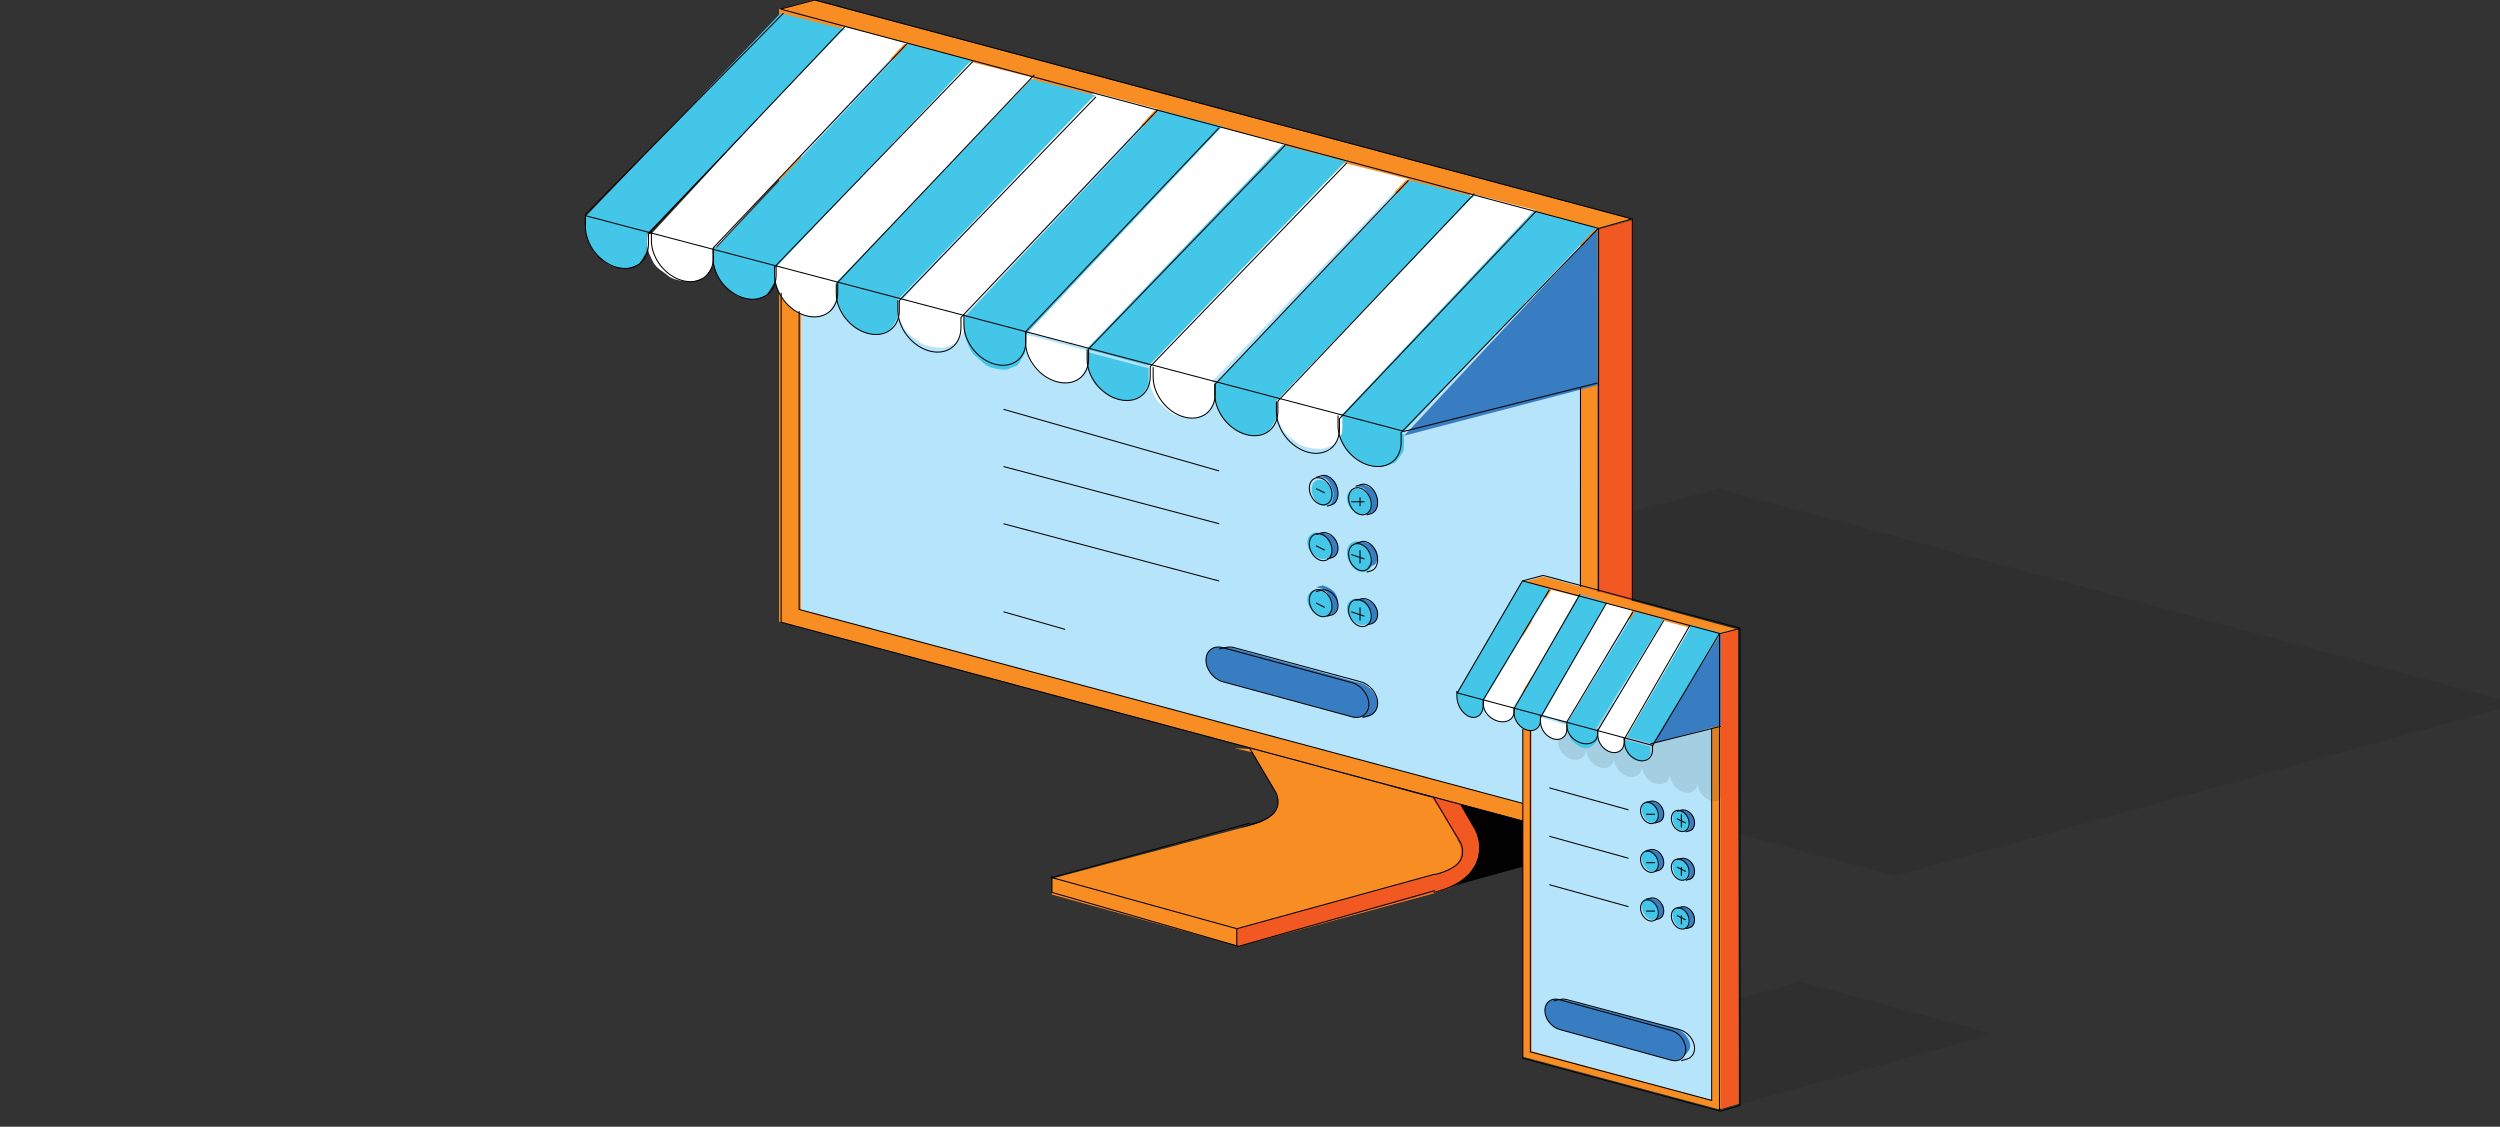 <svg width="568" height="256" viewBox="0 0 568 256" fill="none" xmlns="http://www.w3.org/2000/svg">
<rect x="0" y="0" width="568" height="256" fill="#333333" stroke="none"/>
<g clip-path="url(#clip0_2367_11904)">
<path d="M327.538 202L392 184.197L343.139 171L282 187.907L327.538 202Z" fill="#010101"/>
<path opacity="0.08" d="M245 149.78L430.578 199L572 159.922L390.466 111L245 149.78Z" fill="#010101"/>
<path d="M363.078 52.127L371 50V188.873L363 191L363.078 52.127Z" fill="#F15822"/>
<path d="M371 49.862L184.688 0L177 2.113L363.386 52L371 49.862Z" fill="#F78D23"/>
<path d="M177 2V141.233L362.925 191L363 51.767L177 2Z" fill="#F78D23"/>
<path d="M182 138.555V8L359 54.9L358.901 186L182 138.555Z" fill="#B6E4FA"/>
<path d="M298 111.209C298 112.65 299.071 114.548 300.5 114.933C301.929 115.317 303 113.996 303 112.554C303 111.113 301.81 109.479 300.381 109.071C298.952 108.711 298 109.768 298 111.209Z" fill="#44C6E9"/>
<path d="M300 108.424L301.193 108C301.193 108 303.282 108.636 303.787 110.519C304.314 112.508 303.764 114.098 303.213 114.364C302.662 114.629 302.088 115 302.088 115C302.088 115 303.373 113.144 302.869 111.606C302.364 110.068 301.744 109.034 301.193 108.795C300.643 108.557 300 108.424 300 108.424Z" fill="#387DC1"/>
<path d="M306 113.209C306 114.65 307.286 116.548 309 116.933C310.714 117.317 312 115.996 312 114.554C312 113.113 310.571 111.479 308.857 111.071C307.143 110.711 306 111.768 306 113.209Z" fill="#44C6E9"/>
<path d="M308 110.424L309.492 110C309.492 110 312.102 110.636 312.733 112.519C313.393 114.508 312.705 116.098 312.016 116.364C311.328 116.629 310.61 117 310.61 117C310.61 117 312.217 115.144 311.586 113.606C310.955 112.068 310.18 111.034 309.492 110.795C308.803 110.557 308 110.424 308 110.424Z" fill="#387DC1"/>
<path d="M297 123.218C297 124.656 298.286 126.549 300 126.933C301.714 127.316 303 125.998 303 124.56C303 123.123 301.571 121.493 299.857 121.086C298.143 120.678 297 121.781 297 123.218Z" fill="#44C6E9"/>
<path d="M299 121.364L300.492 121C300.492 121 303.102 121.545 303.733 123.159C304.393 124.864 303.705 126.227 303.016 126.455C302.328 126.682 301.61 127 301.61 127C301.61 127 303.217 125.409 302.586 124.091C301.955 122.773 301.18 121.886 300.492 121.682C299.775 121.455 299 121.364 299 121.364Z" fill="#387DC1"/>
<path d="M306 125.583C306 127.262 307.286 129.474 309 129.921C310.714 130.369 312 128.83 312 127.15C312 125.471 310.571 123.567 308.857 123.091C307.143 122.643 306 123.903 306 125.583Z" fill="#44C6E9"/>
<path d="M308 123.364L309.492 123C309.492 123 312.102 123.545 312.733 125.159C313.393 126.864 312.705 128.227 312.016 128.455C311.328 128.682 310.61 129 310.61 129C310.61 129 312.217 127.409 311.586 126.091C310.955 124.773 310.18 123.886 309.492 123.682C308.803 123.477 308 123.364 308 123.364Z" fill="#387DC1"/>
<path d="M306 138.214C306 139.653 307.286 141.549 309 141.933C310.714 142.317 312 140.997 312 139.557C312 138.118 310.571 136.486 308.857 136.078C307.114 135.694 306 136.774 306 138.214Z" fill="#44C6E9"/>
<path d="M308 136.364L309.492 136C309.492 136 312.102 136.545 312.733 138.159C313.393 139.864 312.705 141.227 312.016 141.455C311.328 141.682 310.61 142 310.61 142C310.61 142 312.217 140.409 311.586 139.091C310.955 137.773 310.18 136.886 309.492 136.682C308.803 136.477 308 136.364 308 136.364Z" fill="#387DC1"/>
<path d="M297 136.209C297 137.65 298.286 139.548 300 139.933C301.714 140.317 303 138.996 303 137.554C303 136.113 301.571 134.479 299.857 134.071C298.143 133.711 297 134.768 297 136.209Z" fill="#44C6E9"/>
<path d="M299 133.424L300.492 133C300.492 133 303.102 133.636 303.733 135.519C304.393 137.508 303.705 139.098 303.016 139.364C302.328 139.629 301.61 140 301.61 140C301.61 140 303.217 138.144 302.586 136.606C301.955 135.068 301.18 134.034 300.492 133.795C299.775 133.557 299 133.424 299 133.424Z" fill="#387DC1"/>
<path d="M303.771 153.716L280.001 147.174C280.001 147.174 277.681 146.397 276.52 148.127C275.36 149.856 276.422 152.237 276.989 152.914C277.557 153.591 278.544 154.493 280.248 154.969C281.926 155.446 309.128 162.84 309.128 162.84C309.128 162.84 311.226 163.692 312.583 161.462C313.941 159.231 311.547 156.724 311.547 156.724C311.547 156.724 310.312 155.345 308.955 155.12C307.597 154.894 303.771 153.716 303.771 153.716Z" fill="#387DC1"/>
<path d="M301.771 153.716L278.001 147.174C278.001 147.174 275.681 146.397 274.52 148.127C273.36 149.856 274.422 152.237 274.989 152.914C275.557 153.591 276.544 154.493 278.248 154.969C279.951 155.446 307.128 162.84 307.128 162.84C307.128 162.84 309.226 163.692 310.583 161.462C311.941 159.231 309.547 156.724 309.547 156.724C309.547 156.724 308.312 155.345 306.955 155.12C305.573 154.869 301.771 153.716 301.771 153.716Z" fill="#387DC1"/>
<path d="M319 99L362.927 52L363 87.501L319 99Z" fill="#387DC1"/>
<path d="M304.075 95.079L348.312 48L363 51.795L362.254 52.172L318.116 98.95L317.52 99L304 95.305L304.075 95.079Z" fill="#44C6E9"/>
<path d="M318.973 98.675C318.973 98.675 319.104 102.254 318.79 102.657C318.475 103.06 317.271 105.099 316.8 105.194C316.328 105.289 314.836 106 313.919 106C313.029 106 310.044 105.716 308.892 104.72C307.74 103.724 306.221 103.013 305.514 101.733C304.808 100.476 304.101 98.817 304.022 97.916C303.943 97.039 304.101 95 304.101 95L318.973 98.675Z" fill="#44C6E9"/>
<path d="M290.075 91.054L334.337 44L349 47.77L348.254 48.147L304.141 94.925L303.545 95L290 91.28L290.075 91.054Z" fill="white"/>
<path d="M304.973 94.675C304.973 94.675 305.104 98.254 304.79 98.657C304.475 99.06 303.271 101.099 302.8 101.194C302.328 101.289 300.836 102 299.919 102C299.029 102 296.044 101.716 294.892 100.72C293.74 99.724 292.221 99.013 291.514 97.733C290.808 96.453 290.101 94.817 290.022 93.916C289.943 93.039 290.101 91 290.101 91L304.973 94.675Z" fill="white"/>
<path d="M261.099 83.131L305.337 37L320 40.696L319.279 41.066L275.141 86.926L274.545 87L261 83.377L261.099 83.131Z" fill="white"/>
<path d="M275.973 87.009C275.973 87.009 276.104 90.914 275.79 91.353C275.475 91.793 274.271 94.017 273.8 94.121C273.328 94.224 271.836 95 270.919 95C270.029 95 267.044 94.69 265.892 93.603C264.74 92.517 263.221 91.741 262.514 90.345C261.808 88.974 261.101 87.164 261.022 86.181C260.943 85.224 261.101 83 261.101 83L275.973 87.009Z" fill="white"/>
<path d="M233.075 75.156L277.312 29L292 32.696L291.254 33.091L247.116 78.926L246.545 79L233 75.377L233.075 75.156Z" fill="white"/>
<path d="M246.975 79.675C246.975 79.675 247.097 83.254 246.804 83.657C246.51 84.06 245.386 86.099 244.946 86.194C244.506 86.289 243.114 87 242.258 87C241.427 87 238.641 86.716 237.566 85.72C236.491 84.724 235.073 84.013 234.414 82.733C233.754 81.476 233.094 79.817 233.021 78.916C232.947 78.039 233.094 76 233.094 76L246.975 79.675Z" fill="white"/>
<path d="M205.073 68.079L248.586 21L263 24.77L262.267 25.172L218.901 71.95L218.315 72L205 68.305L205.073 68.079Z" fill="white"/>
<path d="M218.973 71.675C218.973 71.675 219.104 75.254 218.79 75.657C218.475 76.06 217.271 78.099 216.8 78.194C216.328 78.289 214.836 79 213.919 79C213.003 79 210.044 78.716 208.892 77.72C207.74 76.724 206.221 76.013 205.514 74.733C204.808 73.476 204.101 71.817 204.022 70.916C203.943 70.039 204.101 68 204.101 68L218.973 71.675Z" fill="white"/>
<path d="M176.099 60.133L220.318 14L235 17.719L234.255 18.089L190.135 63.926L189.539 64L176 60.355L176.099 60.133Z" fill="white"/>
<path d="M189.975 64.009C189.975 64.009 190.097 67.914 189.804 68.353C189.51 68.793 188.386 71.017 187.946 71.121C187.506 71.224 186.114 72 185.258 72C184.403 72 181.641 71.69 180.566 70.603C179.491 69.517 178.073 68.741 177.414 67.345C176.754 65.974 176.094 64.164 176.021 63.181C175.947 62.224 176.094 60 176.094 60L189.975 64.009Z" fill="white"/>
<path d="M148.073 53.054L191.561 6L206 9.77L205.267 10.147L161.877 56.925L161.315 57L148 53.28L148.073 53.054Z" fill="white"/>
<path d="M161.973 56.675C161.973 56.675 162.104 60.254 161.79 60.657C161.475 61.06 160.271 63.099 159.8 63.194C159.328 63.289 157.836 64 156.919 64C156.029 64 153.044 63.715 151.892 62.72C150.74 61.724 149.221 61.013 148.514 59.733C147.808 58.476 147.101 56.817 147.022 55.916C146.943 55.039 147.101 53 147.101 53L161.973 56.675Z" fill="white"/>
<path d="M276.075 87.131L320.337 41L335 44.696L334.254 45.066L290.141 90.926L289.545 91L276 87.353L276.075 87.131Z" fill="#44C6E9"/>
<path d="M289.975 91.009C289.975 91.009 290.097 94.914 289.804 95.353C289.51 95.793 288.386 98.017 287.946 98.121C287.506 98.224 286.114 99 285.258 99C284.403 99 281.641 98.69 280.566 97.603C279.491 96.517 278.073 95.741 277.414 94.345C276.754 92.974 276.094 91.164 276.021 90.181C275.947 89.224 276.094 87 276.094 87L289.975 91.009Z" fill="#44C6E9"/>
<path d="M247.075 79.156L291.312 33L306 36.696L305.254 37.091L261.116 82.926L260.52 83L247 79.377L247.075 79.156Z" fill="#44C6E9"/>
<path d="M260.975 83.675C260.975 83.675 261.097 87.254 260.804 87.657C260.51 88.06 259.386 90.099 258.946 90.194C258.506 90.289 257.114 91 256.258 91C255.427 91 252.641 90.716 251.566 89.72C250.491 88.724 249.073 88.013 248.414 86.733C247.754 85.476 247.094 83.817 247.021 82.916C246.947 82.039 247.094 80 247.094 80L260.975 83.675Z" fill="#44C6E9"/>
<path d="M219.075 72.079L263.337 25L278 28.77L277.254 29.172L233.116 75.925L232.545 76L219 72.305L219.075 72.079Z" fill="#44C6E9"/>
<path d="M232.975 76.009C232.975 76.009 233.097 79.914 232.804 80.353C232.51 80.793 231.386 83.017 230.946 83.121C230.506 83.224 229.114 84 228.258 84C227.403 84 224.641 83.69 223.566 82.603C222.491 81.517 221.073 80.741 220.414 79.345C219.754 77.948 219.094 76.164 219.021 75.181C218.947 74.224 219.094 72 219.094 72L232.975 76.009Z" fill="#44C6E9"/>
<path d="M190.099 64.133L234.318 18L249 21.719L248.255 22.089L204.135 67.926L203.539 68L190 64.355L190.099 64.133Z" fill="#44C6E9"/>
<path d="M203.975 68.009C203.975 68.009 204.097 71.914 203.804 72.353C203.51 72.793 202.386 75.017 201.946 75.121C201.506 75.224 200.114 76 199.258 76C198.403 76 195.641 75.69 194.566 74.603C193.491 73.517 192.073 72.741 191.414 71.345C190.754 69.974 190.094 68.164 190.021 67.181C189.947 66.224 190.094 64 190.094 64L203.975 68.009Z" fill="#44C6E9"/>
<path d="M162.075 57.079L206.312 10L221 13.796L220.254 14.172L176.116 60.95L175.545 61L162 57.305L162.075 57.079Z" fill="#44C6E9"/>
<path d="M175.975 60.009C175.975 60.009 176.097 63.914 175.804 64.353C175.51 64.793 174.386 67.017 173.946 67.121C173.506 67.224 172.114 68 171.258 68C170.403 68 167.641 67.69 166.566 66.603C165.491 65.517 164.073 64.741 163.414 63.345C162.754 61.974 162.094 60.164 162.021 59.181C161.947 58.224 162.094 56 162.094 56L175.975 60.009Z" fill="#44C6E9"/>
<path d="M133.099 49.156L177.337 3L192 6.696L191.254 7.091L147.141 52.926L146.545 53L133 49.377L133.099 49.156Z" fill="#44C6E9"/>
<path d="M146.975 53.009C146.975 53.009 147.097 56.914 146.804 57.353C146.51 57.793 145.386 60.017 144.946 60.121C144.506 60.224 143.114 61 142.258 61C141.403 61 138.641 60.69 137.566 59.603C136.491 58.517 135.073 57.741 134.414 56.345C133.754 54.948 133.094 53.164 133.021 52.181C132.947 51.224 133.094 49 133.094 49L146.975 53.009Z" fill="#44C6E9"/>
<path d="M331.445 182.878L334.375 187.577L335.089 188.771C335.089 188.771 335.581 189.914 335.557 189.84C335.532 189.765 335.902 191.356 335.902 191.356L336 193.022L335.754 194.812L335.163 196.453L333.76 198.566L331.889 200.282L329.304 201.749L325.561 203.017L281.419 215V211.022L321.696 200.058L324.872 199.188L327.26 198.467L328.762 197.87L330.067 197.149L331.101 196.254L331.815 195.061L332.036 193.718V191.928L330.953 190.536L326.62 183.202L325.66 181.362L330.953 190.536L331.667 191.729L331.962 192.351V193.47V194.489L331.421 195.782L330.51 196.826L328.762 197.87L326.103 198.84L281.419 211.022V215L239 203.24V199.635L284.423 187.478L286.343 186.856L288.165 185.961L289.617 184.743L290.405 182.978V181.685L289.74 179.771L287.722 176.34L284.546 170.945L280.508 170L284.841 170.224" fill="#F78D23"/>
<path d="M325.129 181L326.742 183.303L331.632 191.591L331.954 193.143L331.781 194.946L330.887 196.423L329.745 197.149L328.38 197.9L326.742 198.651L324.806 199.077L281 210.994V215L327.661 202.281L330.341 201.08L333.071 199.152L334.461 197.349L335.528 195.421L335.901 193.944L336 192.842L335.926 191.19L335.553 189.663L335.082 188.586L331.657 182.577" fill="#F15822"/>
<path d="M228 93L277 107" stroke="#010101" stroke-width="0.237" stroke-miterlimit="10"/>
<path d="M301.46 114.513C302.655 113.933 302.995 112.164 302.218 110.562C301.441 108.959 299.842 108.13 298.646 108.71C297.451 109.29 297.111 111.059 297.888 112.661C298.665 114.263 300.264 115.092 301.46 114.513Z" stroke="#010101" stroke-width="0.237" stroke-miterlimit="10"/>
<path d="M299 108.47L300.086 108.142C300.465 107.978 300.894 107.951 301.374 108.087C302.813 108.497 304 110.328 304 112.158C304 113.47 303.394 114.454 302.485 114.699L301.5 115" stroke="#010101" stroke-width="0.237" stroke-miterlimit="10"/>
<path d="M299 111L301 112" stroke="#010101" stroke-width="0.237" stroke-miterlimit="10"/>
<path d="M309 113V115" stroke="#010101" stroke-width="0.237" stroke-miterlimit="10"/>
<path d="M310.389 116.79C311.584 116.21 311.924 114.441 311.147 112.839C310.37 111.237 308.771 110.408 307.575 110.987C306.379 111.567 306.04 113.336 306.817 114.938C307.594 116.541 309.193 117.37 310.389 116.79Z" stroke="#010101" stroke-width="0.237" stroke-miterlimit="10"/>
<path d="M308 110.47L309.086 110.142C309.465 109.978 309.894 109.951 310.374 110.087C311.813 110.497 313 112.328 313 114.158C313 115.47 312.394 116.454 311.485 116.699L310.5 117" stroke="#010101" stroke-width="0.237" stroke-miterlimit="10"/>
<path d="M307 114H310" stroke="#010101" stroke-width="0.237" stroke-miterlimit="10"/>
<path d="M228 106L277 119" stroke="#010101" stroke-width="0.237" stroke-miterlimit="10"/>
<path d="M301.456 127.213C302.652 126.633 302.991 124.864 302.214 123.262C301.437 121.66 299.838 120.831 298.642 121.41C297.447 121.99 297.107 123.759 297.884 125.361C298.661 126.964 300.26 127.793 301.456 127.213Z" stroke="#010101" stroke-width="0.237" stroke-miterlimit="10"/>
<path d="M299 121.403L300.086 121.122C300.465 120.981 300.894 120.958 301.374 121.075C302.813 121.426 304 122.995 304 124.564C304 125.689 303.394 126.532 302.485 126.742L301.5 127" stroke="#010101" stroke-width="0.237" stroke-miterlimit="10"/>
<path d="M299 124L301 125" stroke="#010101" stroke-width="0.237" stroke-miterlimit="10"/>
<path d="M309 125V128" stroke="#010101" stroke-width="0.237" stroke-miterlimit="10"/>
<path d="M310.385 129.491C311.58 128.911 311.92 127.143 311.143 125.54C310.366 123.938 308.767 123.109 307.571 123.689C306.375 124.268 306.036 126.037 306.813 127.64C307.59 129.242 309.189 130.071 310.385 129.491Z" stroke="#010101" stroke-width="0.237" stroke-miterlimit="10"/>
<path d="M308 123.47L309.086 123.142C309.465 122.978 309.894 122.951 310.374 123.087C311.813 123.497 313 125.328 313 127.158C313 128.47 312.394 129.454 311.485 129.699L310.5 130" stroke="#010101" stroke-width="0.237" stroke-miterlimit="10"/>
<path d="M307 126L310 127" stroke="#010101" stroke-width="0.237" stroke-miterlimit="10"/>
<path d="M228 119L277 132" stroke="#010101" stroke-width="0.237" stroke-miterlimit="10"/>
<path d="M301.462 139.936C302.657 139.356 302.997 137.587 302.22 135.985C301.443 134.382 299.844 133.553 298.648 134.133C297.453 134.713 297.113 136.482 297.89 138.084C298.667 139.686 300.266 140.515 301.462 139.936Z" stroke="#010101" stroke-width="0.237" stroke-miterlimit="10"/>
<path d="M299 134.403L300.086 134.122C300.465 133.981 300.894 133.958 301.374 134.075C302.813 134.426 304 135.995 304 137.564C304 138.689 303.394 139.532 302.485 139.742L301.5 140" stroke="#010101" stroke-width="0.237" stroke-miterlimit="10"/>
<path d="M299 137L301 138" stroke="#010101" stroke-width="0.237" stroke-miterlimit="10"/>
<path d="M309 138V141" stroke="#010101" stroke-width="0.237" stroke-miterlimit="10"/>
<path d="M310.381 142.19C311.576 141.611 311.916 139.842 311.139 138.239C310.362 136.637 308.763 135.808 307.567 136.388C306.372 136.968 306.032 138.736 306.809 140.339C307.586 141.941 309.185 142.77 310.381 142.19Z" stroke="#010101" stroke-width="0.237" stroke-miterlimit="10"/>
<path d="M308 136.403L309.086 136.122C309.465 135.981 309.894 135.958 310.374 136.075C311.813 136.426 313 137.995 313 139.564C313 140.689 312.394 141.532 311.485 141.742L310.5 142" stroke="#010101" stroke-width="0.237" stroke-miterlimit="10"/>
<path d="M307 139L310 140" stroke="#010101" stroke-width="0.237" stroke-miterlimit="10"/>
<path d="M228 139L242 143" stroke="#010101" stroke-width="0.237" stroke-miterlimit="10"/>
<path d="M177.475 2.108L363.199 51.888V191.156L177.475 141.377V66.522" stroke="#010101" stroke-width="0.237" stroke-miterlimit="10"/>
<path d="M359.082 87.976V186.047L181.567 138.475V70.689" stroke="#010101" stroke-width="0.237" stroke-miterlimit="10"/>
<path d="M177.326 2.059L185.139 0L370.863 49.755V189.023L363.422 191.156" stroke="#010101" stroke-width="0.237" stroke-miterlimit="10"/>
<path d="M370.714 49.755L363.273 51.888" stroke="#010101" stroke-width="0.237" stroke-miterlimit="10"/>
<path d="M326 198.607L280.999 211L239 199.393L284.001 187" stroke="#010101" stroke-width="0.237" stroke-miterlimit="10"/>
<path d="M326 202.34L281.381 215L239 202.754V199" stroke="#010101" stroke-width="0.237" stroke-miterlimit="10"/>
<path d="M331.946 182.821L335.543 188.873L335.568 188.923C335.642 189.072 337.403 192.792 335.146 196.736C333.583 199.489 330.607 201.473 326.316 202.614C326.143 202.664 325.944 202.713 325.771 202.763" stroke="#010101" stroke-width="0.237" stroke-miterlimit="10"/>
<path d="M325.87 198.745C328.945 197.977 331.004 196.836 331.823 195.422C332.765 193.81 332.046 191.85 331.897 191.553L325.696 181.16" stroke="#010101" stroke-width="0.237" stroke-miterlimit="10"/>
<path d="M283.929 187.385C287.004 186.616 289.063 185.475 289.881 184.062C290.824 182.449 290.105 180.49 289.956 180.192L283.978 170.098" stroke="#010101" stroke-width="0.237" stroke-miterlimit="10"/>
<path d="M281 215V211" stroke="#010101" stroke-width="0.237" stroke-miterlimit="10"/>
<path d="M133 49L319 98" stroke="#010101" stroke-width="0.237" stroke-miterlimit="10"/>
<path d="M319 98L363 87" stroke="#010101" stroke-width="0.237" stroke-miterlimit="10"/>
<path d="M304 94.404V96.697C304 100.642 307.221 104.71 311.166 105.745C315.136 106.805 318.332 104.463 318.332 100.518V98.275L363 52" stroke="#010101" stroke-width="0.237" stroke-miterlimit="10"/>
<path d="M290 91.19V93.525C290 97.543 293.221 101.686 297.166 102.74C301.136 103.82 304.332 101.435 304.332 97.417V95.132L349 48" stroke="#010101" stroke-width="0.237" stroke-miterlimit="10"/>
<path d="M276 87.19V89.525C276 93.543 279.221 97.686 283.166 98.74C287.136 99.82 290.332 97.434 290.332 93.417V91.132L335 44" stroke="#010101" stroke-width="0.237" stroke-miterlimit="10"/>
<path d="M262 83.404V85.697C262 89.642 265.165 93.71 269.041 94.745C272.942 95.805 276.083 93.463 276.083 89.518V87.275L320 41" stroke="#010101" stroke-width="0.237" stroke-miterlimit="10"/>
<path d="M247 79.404V81.697C247 85.642 250.221 89.71 254.166 90.745C258.136 91.805 261.332 89.463 261.332 85.518V83.275L306 37" stroke="#010101" stroke-width="0.237" stroke-miterlimit="10"/>
<path d="M233 75.404V77.697C233 81.642 236.221 85.71 240.166 86.745C244.136 87.805 247.332 85.463 247.332 81.518V79.275L292 33" stroke="#010101" stroke-width="0.237" stroke-miterlimit="10"/>
<path d="M219 71.404V73.697C219 77.642 222.166 81.71 226.044 82.745C229.947 83.805 233.089 81.463 233.089 77.518V75.275L277 29" stroke="#010101" stroke-width="0.237" stroke-miterlimit="10"/>
<path d="M204 68.19V70.525C204 74.543 207.221 78.686 211.166 79.74C215.136 80.82 218.332 78.434 218.332 74.417V72.132L263 25" stroke="#010101" stroke-width="0.237" stroke-miterlimit="10"/>
<path d="M190 64.41V66.701C190 70.644 193.22 74.71 197.163 75.745C201.131 76.805 204.326 74.464 204.326 70.521V68.278L249 22" stroke="#010101" stroke-width="0.237" stroke-miterlimit="10"/>
<path d="M176 60.19V62.525C176 66.543 179.221 70.686 183.166 71.74C187.136 72.82 190.332 70.434 190.332 66.417V64.132L235 17" stroke="#010101" stroke-width="0.237" stroke-miterlimit="10"/>
<path d="M162 56.404V58.697C162 62.642 165.221 66.71 169.166 67.745C173.136 68.805 176.332 66.463 176.332 62.518V60.275L221 14" stroke="#010101" stroke-width="0.237" stroke-miterlimit="10"/>
<path d="M148 52.404V54.697C148 58.642 151.165 62.709 155.041 63.745C158.942 64.805 162.083 62.463 162.083 58.518V56.275L206 10" stroke="#010101" stroke-width="0.237" stroke-miterlimit="10"/>
<path d="M133 49.196V51.532C133 55.55 136.22 59.694 140.163 60.749C144.106 61.804 147.326 59.443 147.326 55.425V53.139L192 6" stroke="#010101" stroke-width="0.237" stroke-miterlimit="10"/>
<path d="M133 51V48.756L178 3" stroke="#010101" stroke-width="0.237" stroke-miterlimit="10"/>
<path d="M277 147.469C277.761 147.271 279.184 146.825 280.141 147.073L309.221 154.925C311.307 155.495 313 157.65 313 159.755C313 161.192 312.19 162.257 311.012 162.579L309.564 163" stroke="#010101" stroke-width="0.237" stroke-miterlimit="10"/>
<path d="M277.816 154.887L307.184 162.861C309.29 163.44 311 162.157 311 160.019C311 157.88 309.29 155.692 307.184 155.113L277.816 147.139C275.71 146.56 274 147.843 274 149.981C274 152.12 275.71 154.308 277.816 154.887Z" stroke="#010101" stroke-width="0.237" stroke-miterlimit="10"/>
<path opacity="0.08" d="M394.989 251L453 234.925L409.033 223L354 238.275L394.989 251Z" fill="#010101"/>
<path d="M394.803 143.011L350.582 131L346 132.283V240.087L390.393 252L395 250.742L394.803 143.011Z" fill="#F78D23"/>
<path d="M394.829 143L391 144.184V252L395 250.742L394.829 143Z" fill="#F15822"/>
<path d="M389 250L348 238.832V135L389 145.673V250Z" fill="#B6E4FA"/>
<path opacity="0.1" d="M390 162.545L389.084 165.271L388.96 177.062L388.911 178.61V182C387.153 181.533 385.741 179.74 385.741 178.02C385.568 179.543 384.231 180.428 382.597 179.986C380.839 179.519 379.428 177.726 379.428 176.006C379.428 175.957 379.428 175.908 379.428 175.859H379.403C379.354 177.529 377.967 178.512 376.234 178.07C374.55 177.627 373.188 175.982 373.065 174.311C372.966 175.932 371.579 176.866 369.895 176.424C368.162 175.957 366.776 174.237 366.726 172.518C366.503 173.992 365.191 174.802 363.582 174.385C361.824 173.918 360.413 172.125 360.413 170.405V170.381L360.338 170.356C360.264 172.027 358.878 172.985 357.169 172.542C355.411 172.076 354 170.282 354 168.563L355.287 168.907L354.718 168.735L354 168.563V158L390 162.545Z" fill="#010101"/>
<path opacity="0.1" d="M390.998 165L389.177 165.34L389 181.905C389 181.905 391.074 182.561 390.998 180.424C390.973 179.282 390.998 165 390.998 165Z" fill="#010101"/>
<path d="M380 185.834C380 187.027 380.864 188.609 382 188.946C383.136 189.257 384 188.168 384 186.975C384 185.783 383.062 184.408 381.901 184.071C380.741 183.734 380 184.642 380 185.834Z" fill="#44C6E9"/>
<path d="M381 184.333L382.224 184C382.224 184 384.579 184.436 384.885 185.872C385.191 187.308 384.854 188.538 384.273 188.744C383.692 188.923 383.08 189 383.08 189C383.08 189 384.426 187.821 383.906 186.667C383.386 185.513 382.744 184.744 382.193 184.59C381.642 184.41 381 184.333 381 184.333Z" fill="#387DC1"/>
<path d="M373 183.832C373 185.023 373.864 186.602 375 186.939C376.136 187.276 377 186.162 377 184.971C377 183.78 376.062 182.408 374.901 182.071C373.741 181.734 373 182.641 373 183.832Z" fill="#44C6E9"/>
<path d="M374 182.32L375.192 182C375.192 182 377.278 182.468 377.785 183.798C378.321 185.227 377.755 186.36 377.189 186.557C376.622 186.729 376.056 187 376.056 187C376.056 187 377.338 185.67 376.831 184.562C376.324 183.453 375.699 182.714 375.162 182.567C374.626 182.419 374 182.32 374 182.32Z" fill="#387DC1"/>
<path d="M380 196.834C380 198.027 380.864 199.609 382 199.946C383.136 200.257 384 199.168 384 197.975C384 196.783 383.062 195.408 381.901 195.071C380.741 194.734 380 195.642 380 196.834Z" fill="#44C6E9"/>
<path d="M381 195.333L382.224 195C382.224 195 384.579 195.436 384.885 196.872C385.191 198.308 384.854 199.538 384.273 199.744C383.692 199.923 383.08 200 383.08 200C383.08 200 384.426 198.821 383.906 197.667C383.386 196.513 382.744 195.744 382.193 195.59C381.642 195.436 381 195.333 381 195.333Z" fill="#387DC1"/>
<path d="M373 194.832C373 196.023 373.864 197.602 375 197.939C376.136 198.276 377 197.162 377 195.971C377 194.78 376.062 193.408 374.901 193.071C373.741 192.734 373 193.641 373 194.832Z" fill="#44C6E9"/>
<path d="M374 193.32L375.192 193C375.192 193 377.278 193.468 377.785 194.798C378.321 196.227 377.755 197.36 377.189 197.557C376.622 197.754 376.056 198 376.056 198C376.056 198 377.338 196.67 376.831 195.562C376.324 194.453 375.699 193.714 375.162 193.566C374.626 193.419 374 193.32 374 193.32Z" fill="#387DC1"/>
<path d="M380 207.835C380 209.028 380.864 210.609 382 210.946C383.136 211.257 384 210.168 384 208.976C384 207.783 383.062 206.409 381.901 206.072C380.741 205.735 380 206.617 380 207.835Z" fill="#44C6E9"/>
<path d="M381 206.333L382.224 206C382.224 206 384.579 206.436 384.885 207.872C385.191 209.308 384.854 210.538 384.273 210.744C383.692 210.949 383.08 211 383.08 211C383.08 211 384.426 209.821 383.906 208.667C383.386 207.513 382.744 206.744 382.193 206.59C381.642 206.436 381 206.333 381 206.333Z" fill="#387DC1"/>
<path d="M373 205.835C373 207.028 373.864 208.609 375 208.946C376.136 209.257 377 208.168 377 206.976C377 205.783 376.062 204.409 374.901 204.072C373.741 203.735 373 204.617 373 205.835Z" fill="#44C6E9"/>
<path d="M374 204.32L375.192 204C375.192 204 377.278 204.468 377.785 205.798C378.321 207.227 377.755 208.36 377.189 208.557C376.622 208.754 376.056 209 376.056 209C376.056 209 377.338 207.67 376.831 206.562C376.324 205.453 375.699 204.714 375.162 204.566C374.626 204.419 374 204.32 374 204.32Z" fill="#387DC1"/>
<path d="M376.05 232.468L355.481 227.146C355.481 227.146 353.471 226.507 352.454 227.903C351.437 229.298 352.38 231.238 352.851 231.806C353.323 232.373 354.216 233.083 355.655 233.485C357.094 233.887 380.64 239.871 380.64 239.871C380.64 239.871 382.476 240.557 383.642 238.76C384.809 236.962 382.749 234.928 382.749 234.928C382.749 234.928 381.682 233.816 380.516 233.627C379.35 233.414 376.05 232.468 376.05 232.468Z" fill="#387DC1"/>
<path d="M375.05 232.889L354.481 227.157C354.481 227.157 352.471 226.469 351.454 227.972C350.437 229.475 351.38 231.564 351.851 232.175C352.323 232.787 353.216 233.551 354.655 233.984C356.119 234.391 379.64 240.862 379.64 240.862C379.64 240.862 381.476 241.6 382.642 239.664C383.809 237.728 381.749 235.538 381.749 235.538C381.749 235.538 380.682 234.34 379.516 234.137C378.35 233.907 375.05 232.889 375.05 232.889Z" fill="#387DC1"/>
<path d="M374.953 169.658L369 168C369 168 369.093 170.867 370.097 171.696C371.101 172.525 372.012 173.188 373.109 172.951C374.206 172.715 375 171.483 375 171.34C375 171.175 374.953 169.658 374.953 169.658Z" fill="#44C6E9"/>
<path d="M368.953 167.658L363 166C363 166 363.093 168.867 364.097 169.696C365.101 170.525 366.012 171.188 367.109 170.951C368.206 170.715 369 169.483 369 169.34C369 169.198 368.953 167.658 368.953 167.658Z" fill="white"/>
<path d="M355.953 164.658L350 163C350 163 350.093 165.867 351.097 166.696C352.101 167.525 353.012 168.188 354.109 167.951C355.206 167.715 356 166.483 356 166.34C356 166.198 355.953 164.658 355.953 164.658Z" fill="white"/>
<path d="M343.94 160.658L337 159C337 159 337.109 161.867 338.279 162.696C339.449 163.525 340.511 164.188 341.79 163.951C343.069 163.715 343.994 162.483 343.994 162.34C344.022 162.198 343.94 160.658 343.94 160.658Z" fill="white"/>
<path d="M391 144V164.756L375 169L391 144Z" fill="#387DC1"/>
<path d="M391 143.772L384.198 142L369 167.277L375.448 169L391 143.772Z" fill="#44C6E9"/>
<path d="M384 142.632L377.788 141L363 166.269L369.261 168L384 142.632Z" fill="white"/>
<path d="M371 138.632L364.771 137L350 162.269L356.278 164L371 138.632Z" fill="white"/>
<path d="M359 135.632L352.466 134L337 159.294L343.559 161L359 135.632Z" fill="white"/>
<path d="M362.94 165.99L356 164C356 164 356.109 167.44 357.279 168.435C358.449 169.43 359.511 170.226 360.79 169.942C362.069 169.657 362.994 168.179 362.994 168.009C363.022 167.81 362.94 165.99 362.94 165.99Z" fill="#44C6E9"/>
<path d="M378 140.772L371.484 139L356 164.277L362.26 166L378 140.772Z" fill="#44C6E9"/>
<path d="M349.949 162.658L344 161C344 161 344.093 163.867 345.096 164.696C346.1 165.525 347.009 166.188 348.106 165.951C349.202 165.715 349.995 164.483 349.995 164.34C350.019 164.198 349.949 162.658 349.949 162.658Z" fill="#44C6E9"/>
<path d="M365 136.838L358.78 135L344 161.213L350.195 163L365 136.838Z" fill="#44C6E9"/>
<path d="M336.953 158.99L331 157C331 157 331.093 160.44 332.097 161.435C333.101 162.43 334.012 163.226 335.109 162.942C336.206 162.657 337 161.179 337 161.009C337 160.81 336.953 158.99 336.953 158.99Z" fill="#44C6E9"/>
<path d="M352 133.772L345.78 132L331 157.277L337.195 159L352 133.772Z" fill="#44C6E9"/>
<path d="M390.68 144.005V252.418L345.985 240.438V165.608" stroke="#010101" stroke-width="0.237" stroke-miterlimit="10"/>
<path d="M347.696 165.931V238.976L388.894 250.013V165.46" stroke="#010101" stroke-width="0.237" stroke-miterlimit="10"/>
<path d="M375.625 169.403L331.104 157.423L345.911 131.975L350.599 130.735L395.318 142.715V251.153L390.779 252.468" stroke="#010101" stroke-width="0.237" stroke-miterlimit="10"/>
<path d="M369.102 167.716V168.733C369.102 170.494 370.515 172.28 372.276 172.751C374.037 173.222 375.451 172.18 375.451 170.419V169.427L390.63 144.004L395.318 142.789" stroke="#010101" stroke-width="0.237" stroke-miterlimit="10"/>
<path d="M350 163V163.988C350 165.698 351.336 167.432 353 167.89C354.664 168.348 356 167.336 356 165.626V164.662" stroke="#010101" stroke-width="0.237" stroke-miterlimit="10"/>
<path d="M344 161V161.988C344 163.698 345.336 165.432 347 165.89C348.664 166.348 350 165.336 350 163.626V162.662" stroke="#010101" stroke-width="0.237" stroke-miterlimit="10"/>
<path d="M337 159V159.988C337 161.698 338.559 163.432 340.5 163.89C342.441 164.348 344 163.336 344 161.626V160.662" stroke="#010101" stroke-width="0.237" stroke-miterlimit="10"/>
<path d="M363 166V166.988C363 168.698 364.336 170.432 366 170.89C367.664 171.348 369 170.336 369 168.626V167.662" stroke="#010101" stroke-width="0.237" stroke-miterlimit="10"/>
<path d="M356 164V164.988C356 166.698 357.559 168.432 359.5 168.89C361.441 169.348 363 168.336 363 166.626V165.662" stroke="#010101" stroke-width="0.237" stroke-miterlimit="10"/>
<path d="M331 157V158.185C331 160.237 332.336 162.319 334 162.868C335.664 163.417 337 162.203 337 160.151V158.995" stroke="#010101" stroke-width="0.237" stroke-miterlimit="10"/>
<path d="M346 132L391 144" stroke="#010101" stroke-width="0.237" stroke-miterlimit="10"/>
<path d="M337 159L352 134" stroke="#010101" stroke-width="0.237" stroke-miterlimit="10"/>
<path d="M344 161L359 135" stroke="#010101" stroke-width="0.237" stroke-miterlimit="10"/>
<path d="M350 163L365 137" stroke="#010101" stroke-width="0.237" stroke-miterlimit="10"/>
<path d="M356 164L371 139" stroke="#010101" stroke-width="0.237" stroke-miterlimit="10"/>
<path d="M363 166L378 141" stroke="#010101" stroke-width="0.237" stroke-miterlimit="10"/>
<path d="M369 168L384 142" stroke="#010101" stroke-width="0.237" stroke-miterlimit="10"/>
<path d="M391 165L375 169" stroke="#010101" stroke-width="0.237" stroke-miterlimit="10"/>
<path d="M352 179L370 184" stroke="#010101" stroke-width="0.237" stroke-miterlimit="10"/>
<path d="M375.857 186.983C376.794 186.529 377.059 185.142 376.449 183.884C375.84 182.627 374.586 181.976 373.649 182.43C372.713 182.885 372.447 184.272 373.057 185.529C373.667 186.787 374.92 187.438 375.857 186.983Z" stroke="#010101" stroke-width="0.237" stroke-miterlimit="10"/>
<path d="M374 182.311L374.872 182.088C375.179 181.989 375.513 181.964 375.897 182.063C377.051 182.361 378 183.651 378 184.966C378 185.908 377.513 186.603 376.795 186.777L376 187" stroke="#010101" stroke-width="0.237" stroke-miterlimit="10"/>
<path d="M374 185H376" stroke="#010101" stroke-width="0.237" stroke-miterlimit="10"/>
<path d="M382 185V188" stroke="#010101" stroke-width="0.237" stroke-miterlimit="10"/>
<path d="M382.861 188.796C383.798 188.342 384.063 186.954 383.453 185.697C382.843 184.44 381.59 183.789 380.653 184.243C379.716 184.697 379.451 186.085 380.061 187.342C380.67 188.599 381.924 189.25 382.861 188.796Z" stroke="#010101" stroke-width="0.237" stroke-miterlimit="10"/>
<path d="M381 184.311L381.872 184.088C382.179 183.989 382.513 183.964 382.897 184.063C384.051 184.361 385 185.651 385 186.966C385 187.908 384.513 188.603 383.795 188.777L383 189" stroke="#010101" stroke-width="0.237" stroke-miterlimit="10"/>
<path d="M381 186L383 187" stroke="#010101" stroke-width="0.237" stroke-miterlimit="10"/>
<path d="M352 190L370 195" stroke="#010101" stroke-width="0.237" stroke-miterlimit="10"/>
<path d="M375.862 198.069C376.798 197.615 377.064 196.228 376.454 194.97C375.844 193.713 374.591 193.062 373.654 193.516C372.717 193.971 372.452 195.358 373.062 196.615C373.671 197.872 374.925 198.523 375.862 198.069Z" stroke="#010101" stroke-width="0.237" stroke-miterlimit="10"/>
<path d="M374 193.311L374.872 193.088C375.179 192.989 375.513 192.964 375.897 193.063C377.051 193.361 378 194.651 378 195.966C378 196.908 377.513 197.603 376.795 197.777L376 198" stroke="#010101" stroke-width="0.237" stroke-miterlimit="10"/>
<path d="M374 196H376" stroke="#010101" stroke-width="0.237" stroke-miterlimit="10"/>
<path d="M382 197V199" stroke="#010101" stroke-width="0.237" stroke-miterlimit="10"/>
<path d="M382.856 199.859C383.793 199.405 384.058 198.018 383.448 196.76C382.839 195.503 381.585 194.852 380.648 195.306C379.712 195.761 379.446 197.148 380.056 198.405C380.666 199.663 381.919 200.313 382.856 199.859Z" stroke="#010101" stroke-width="0.237" stroke-miterlimit="10"/>
<path d="M381 195.311L381.872 195.088C382.179 194.989 382.513 194.964 382.897 195.063C384.051 195.361 385 196.651 385 197.966C385 198.908 384.513 199.603 383.795 199.777L383 200" stroke="#010101" stroke-width="0.237" stroke-miterlimit="10"/>
<path d="M381 197L383 198" stroke="#010101" stroke-width="0.237" stroke-miterlimit="10"/>
<path d="M352 201L370 206" stroke="#010101" stroke-width="0.237" stroke-miterlimit="10"/>
<path d="M375.857 209.133C376.794 208.678 377.059 207.291 376.449 206.034C375.84 204.777 374.586 204.126 373.649 204.58C372.713 205.034 372.447 206.422 373.057 207.679C373.667 208.936 374.92 209.587 375.857 209.133Z" stroke="#010101" stroke-width="0.237" stroke-miterlimit="10"/>
<path d="M374 204.311L374.872 204.088C375.179 203.989 375.513 203.964 375.897 204.063C377.051 204.361 378 205.651 378 206.966C378 207.908 377.513 208.603 376.795 208.777L376 209" stroke="#010101" stroke-width="0.237" stroke-miterlimit="10"/>
<path d="M374 207H376" stroke="#010101" stroke-width="0.237" stroke-miterlimit="10"/>
<path d="M382 208V210" stroke="#010101" stroke-width="0.237" stroke-miterlimit="10"/>
<path d="M382.861 210.945C383.798 210.491 384.063 209.104 383.453 207.846C382.843 206.589 381.59 205.938 380.653 206.392C379.716 206.847 379.451 208.234 380.061 209.491C380.67 210.748 381.924 211.399 382.861 210.945Z" stroke="#010101" stroke-width="0.237" stroke-miterlimit="10"/>
<path d="M381 206.311L381.872 206.088C382.179 205.989 382.513 205.964 382.897 206.063C384.051 206.361 385 207.651 385 208.966C385 209.908 384.513 210.603 383.795 210.777L383 211" stroke="#010101" stroke-width="0.237" stroke-miterlimit="10"/>
<path d="M381 208L383 209" stroke="#010101" stroke-width="0.237" stroke-miterlimit="10"/>
<path d="M353 227.419C353.657 227.243 354.946 226.841 355.806 227.067L381.638 233.946C383.483 234.448 385 236.331 385 238.163C385 239.418 384.292 240.347 383.256 240.623L381.967 241" stroke="#010101" stroke-width="0.237" stroke-miterlimit="10"/>
<path d="M354.304 233.885L379.696 240.877C381.509 241.387 383 240.264 383 238.402C383 236.539 381.534 234.6 379.696 234.115L354.304 227.123C352.491 226.613 351 227.736 351 229.598C351 231.461 352.491 233.375 354.304 233.885Z" stroke="#010101" stroke-width="0.237" stroke-miterlimit="10"/>
</g>
<defs>
<clipPath id="clip0_2367_11904">
<rect width="568" height="256" fill="white"/>
</clipPath>
</defs>
</svg>
